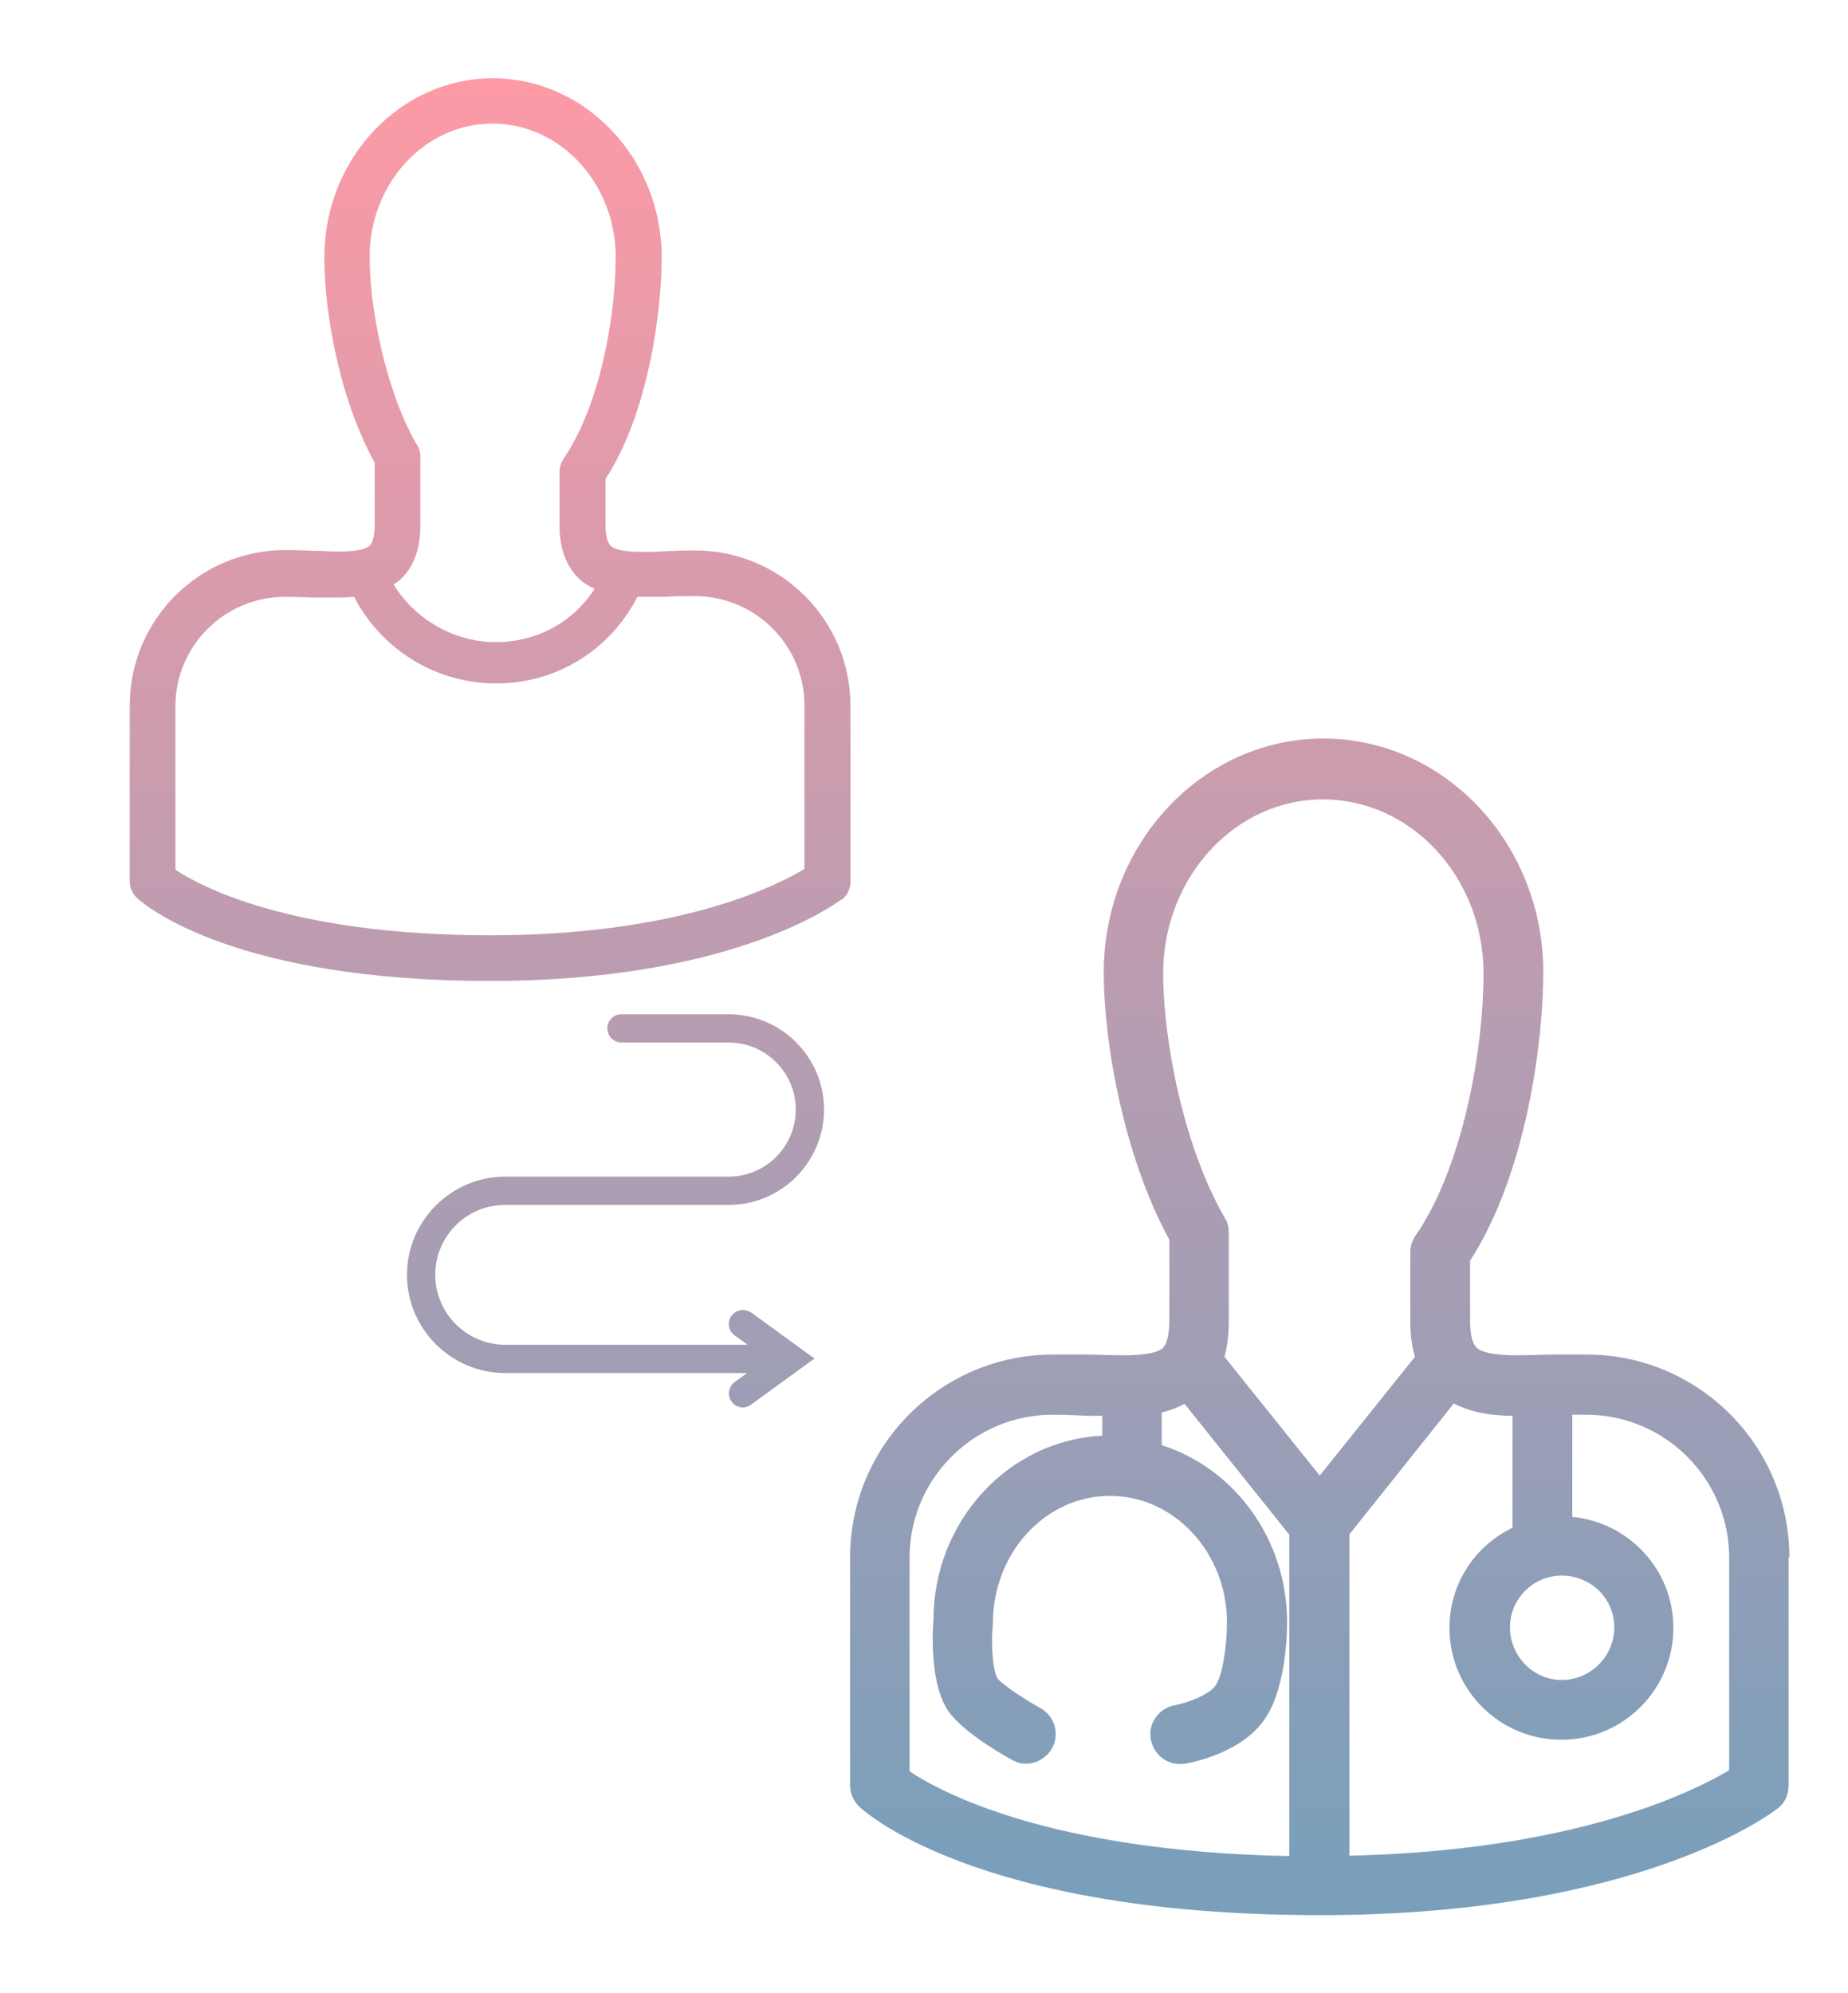 <svg width="51" height="55" viewBox="0 0 51 55" fill="none" xmlns="http://www.w3.org/2000/svg">
<path d="M20.631 37.89H13.941C12.451 37.89 11.231 36.67 11.231 35.18C11.231 33.69 12.451 32.47 13.941 32.47H20.111C21.131 32.47 21.961 31.64 21.961 30.62C21.961 29.6 21.131 28.77 20.111 28.77H17.151C16.941 28.77 16.761 28.6 16.761 28.38C16.761 28.16 16.931 27.99 17.151 27.99H20.111C21.561 27.99 22.741 29.17 22.741 30.62C22.741 32.07 21.561 33.25 20.111 33.25H13.941C12.871 33.25 12.011 34.12 12.011 35.18C12.011 36.24 12.881 37.11 13.941 37.11H20.631L20.271 36.85C20.191 36.79 20.131 36.7 20.121 36.6C20.101 36.5 20.121 36.4 20.191 36.31C20.261 36.21 20.381 36.15 20.501 36.15C20.581 36.15 20.661 36.18 20.731 36.22L22.311 37.37L22.481 37.49L22.311 37.61L20.731 38.76C20.661 38.81 20.581 38.84 20.501 38.84C20.381 38.84 20.261 38.78 20.191 38.68C20.131 38.6 20.101 38.49 20.121 38.39C20.141 38.29 20.191 38.2 20.271 38.14L20.631 37.88V37.89ZM23.221 24.82C22.911 25.05 20.041 27.07 13.521 27.07C6.521 27.07 4.041 25.02 3.791 24.79C3.661 24.67 3.581 24.51 3.581 24.32V19.47C3.581 17.1 5.501 15.18 7.871 15.18C8.151 15.18 8.421 15.19 8.681 15.2C8.901 15.2 9.111 15.22 9.311 15.22C9.491 15.22 10.031 15.22 10.201 15.06C10.291 14.97 10.341 14.78 10.341 14.49V12.77C9.381 11.03 8.951 8.67 8.951 7.1C8.951 4.38 11.041 2.16 13.601 2.16C16.161 2.16 18.261 4.38 18.261 7.1C18.261 8.49 17.931 11.33 16.711 13.22V14.49C16.711 14.77 16.761 14.97 16.851 15.06C17.021 15.23 17.561 15.23 17.741 15.23C17.941 15.23 18.151 15.23 18.371 15.21C18.621 15.2 18.901 15.19 19.181 15.19C21.551 15.19 23.471 17.11 23.471 19.48V24.33C23.471 24.53 23.381 24.71 23.231 24.83L23.221 24.82ZM4.841 19.47V24C5.481 24.43 7.991 25.81 13.521 25.81C18.671 25.81 21.351 24.49 22.201 23.98V19.47C22.201 17.8 20.841 16.45 19.171 16.45C18.901 16.45 18.651 16.45 18.401 16.47C18.231 16.47 18.061 16.47 17.901 16.47C17.791 16.47 17.691 16.47 17.591 16.47C16.831 17.95 15.351 18.86 13.691 18.86C12.031 18.86 10.531 17.93 9.771 16.47C9.641 16.48 9.491 16.49 9.311 16.49C9.151 16.49 8.991 16.49 8.821 16.49H8.631C8.391 16.48 8.141 16.47 7.871 16.47C6.201 16.47 4.841 17.82 4.841 19.49V19.47ZM10.861 16.13C11.461 17.1 12.541 17.72 13.681 17.72C14.821 17.72 15.811 17.17 16.411 16.25C16.261 16.18 16.101 16.09 15.971 15.96C15.621 15.62 15.441 15.13 15.441 14.48V13.02C15.441 12.87 15.491 12.76 15.551 12.66C16.541 11.23 16.991 8.77 16.991 7.09C16.991 5.06 15.461 3.41 13.591 3.41C11.721 3.41 10.201 5.06 10.201 7.09C10.201 8.54 10.651 10.79 11.491 12.25C11.561 12.34 11.601 12.47 11.601 12.6V14.48C11.601 15.13 11.431 15.62 11.081 15.96C11.011 16.03 10.941 16.08 10.861 16.13ZM49.361 42.97V49.27C49.361 49.54 49.241 49.78 49.051 49.91C49.011 49.94 45.361 52.85 36.421 52.85C26.821 52.85 23.761 49.89 23.741 49.88C23.561 49.72 23.461 49.5 23.461 49.27V42.97C23.461 39.89 25.971 37.38 29.061 37.38C29.241 37.38 29.421 37.38 29.601 37.38C29.771 37.38 29.941 37.38 30.121 37.38C30.411 37.39 30.691 37.4 30.951 37.4C31.181 37.4 31.881 37.4 32.091 37.2C32.161 37.13 32.271 36.95 32.271 36.44V34.21C31.031 31.95 30.461 28.81 30.461 26.83C30.461 23.28 33.181 20.38 36.521 20.38C39.861 20.38 42.591 23.27 42.591 26.83C42.591 28.64 42.161 32.32 40.571 34.79V36.44C40.571 36.82 40.631 37.08 40.751 37.19C40.971 37.4 41.671 37.4 41.901 37.4C42.161 37.4 42.441 37.39 42.741 37.38C42.901 37.38 43.061 37.38 43.231 37.38C43.411 37.38 43.601 37.38 43.791 37.38C46.871 37.38 49.381 39.89 49.381 42.97H49.361ZM43.101 43.48C42.311 43.48 41.671 44.12 41.671 44.91C41.671 45.7 42.311 46.36 43.101 46.36C43.891 46.36 44.551 45.71 44.551 44.91C44.551 44.11 43.901 43.48 43.101 43.48ZM41.761 39.07C41.241 39.07 40.641 39 40.121 38.73L37.241 42.34V51.21C43.401 51.07 46.671 49.48 47.721 48.85V42.99C47.721 40.81 45.951 39.04 43.771 39.04C43.651 39.04 43.531 39.04 43.421 39.04C43.421 39.04 43.401 39.04 43.391 39.04V41.86C44.951 42.01 46.181 43.32 46.181 44.92C46.181 46.62 44.801 48.01 43.091 48.01C41.381 48.01 40.001 46.63 40.001 44.92C40.001 43.73 40.681 42.67 41.741 42.16V39.08L41.761 39.07ZM40.941 26.86C40.941 24.21 38.951 22.06 36.511 22.06C34.071 22.06 32.101 24.22 32.101 26.86C32.101 28.75 32.681 31.67 33.791 33.59C33.901 33.75 33.911 33.91 33.911 34.02V36.47C33.911 36.83 33.871 37.16 33.791 37.44L36.421 40.72L39.051 37.44C38.961 37.16 38.921 36.84 38.921 36.46V34.56C38.921 34.38 38.971 34.23 39.071 34.09C40.351 32.23 40.941 29.04 40.941 26.85V26.86ZM30.441 39.07C30.441 39.07 30.421 39.07 30.411 39.07C30.301 39.07 30.181 39.07 30.041 39.07C29.721 39.06 29.401 39.04 29.051 39.04C26.871 39.04 25.101 40.81 25.101 42.99V48.88C25.891 49.41 28.891 51.09 35.581 51.22V42.35L32.691 38.74C32.491 38.85 32.291 38.92 32.061 38.98V39.88C34.111 40.54 35.521 42.51 35.521 44.77C35.521 45.05 35.491 46.5 34.961 47.35C34.331 48.38 32.871 48.64 32.711 48.67C32.661 48.67 32.611 48.68 32.561 48.68C32.171 48.68 31.841 48.4 31.761 48.01C31.721 47.8 31.761 47.58 31.891 47.4C32.011 47.22 32.201 47.1 32.411 47.06C32.781 46.99 33.401 46.76 33.561 46.49C33.751 46.19 33.861 45.37 33.861 44.77C33.861 42.85 32.411 41.28 30.631 41.28C28.851 41.28 27.401 42.85 27.401 44.8C27.341 45.4 27.401 46.11 27.531 46.32C27.611 46.43 28.091 46.79 28.701 47.13C28.891 47.23 29.031 47.4 29.101 47.61C29.161 47.82 29.141 48.06 29.031 48.25C28.881 48.51 28.601 48.67 28.311 48.67C28.191 48.67 28.061 48.64 27.921 48.56C27.481 48.32 26.441 47.69 26.121 47.14C25.651 46.35 25.741 44.95 25.761 44.71C25.761 41.98 27.831 39.74 30.421 39.62V39.05L30.441 39.07Z" fill="url(#paint0_linear_34_4677)"/>
<defs>
<linearGradient id="paint0_linear_34_4677" x1="26.471" y1="1.75" x2="26.471" y2="51.98" gradientUnits="userSpaceOnUse">
<stop stop-color="#FE9AA6"/>
<stop offset="1" stop-color="#799FBB"/>
</linearGradient>
</defs>
</svg>
